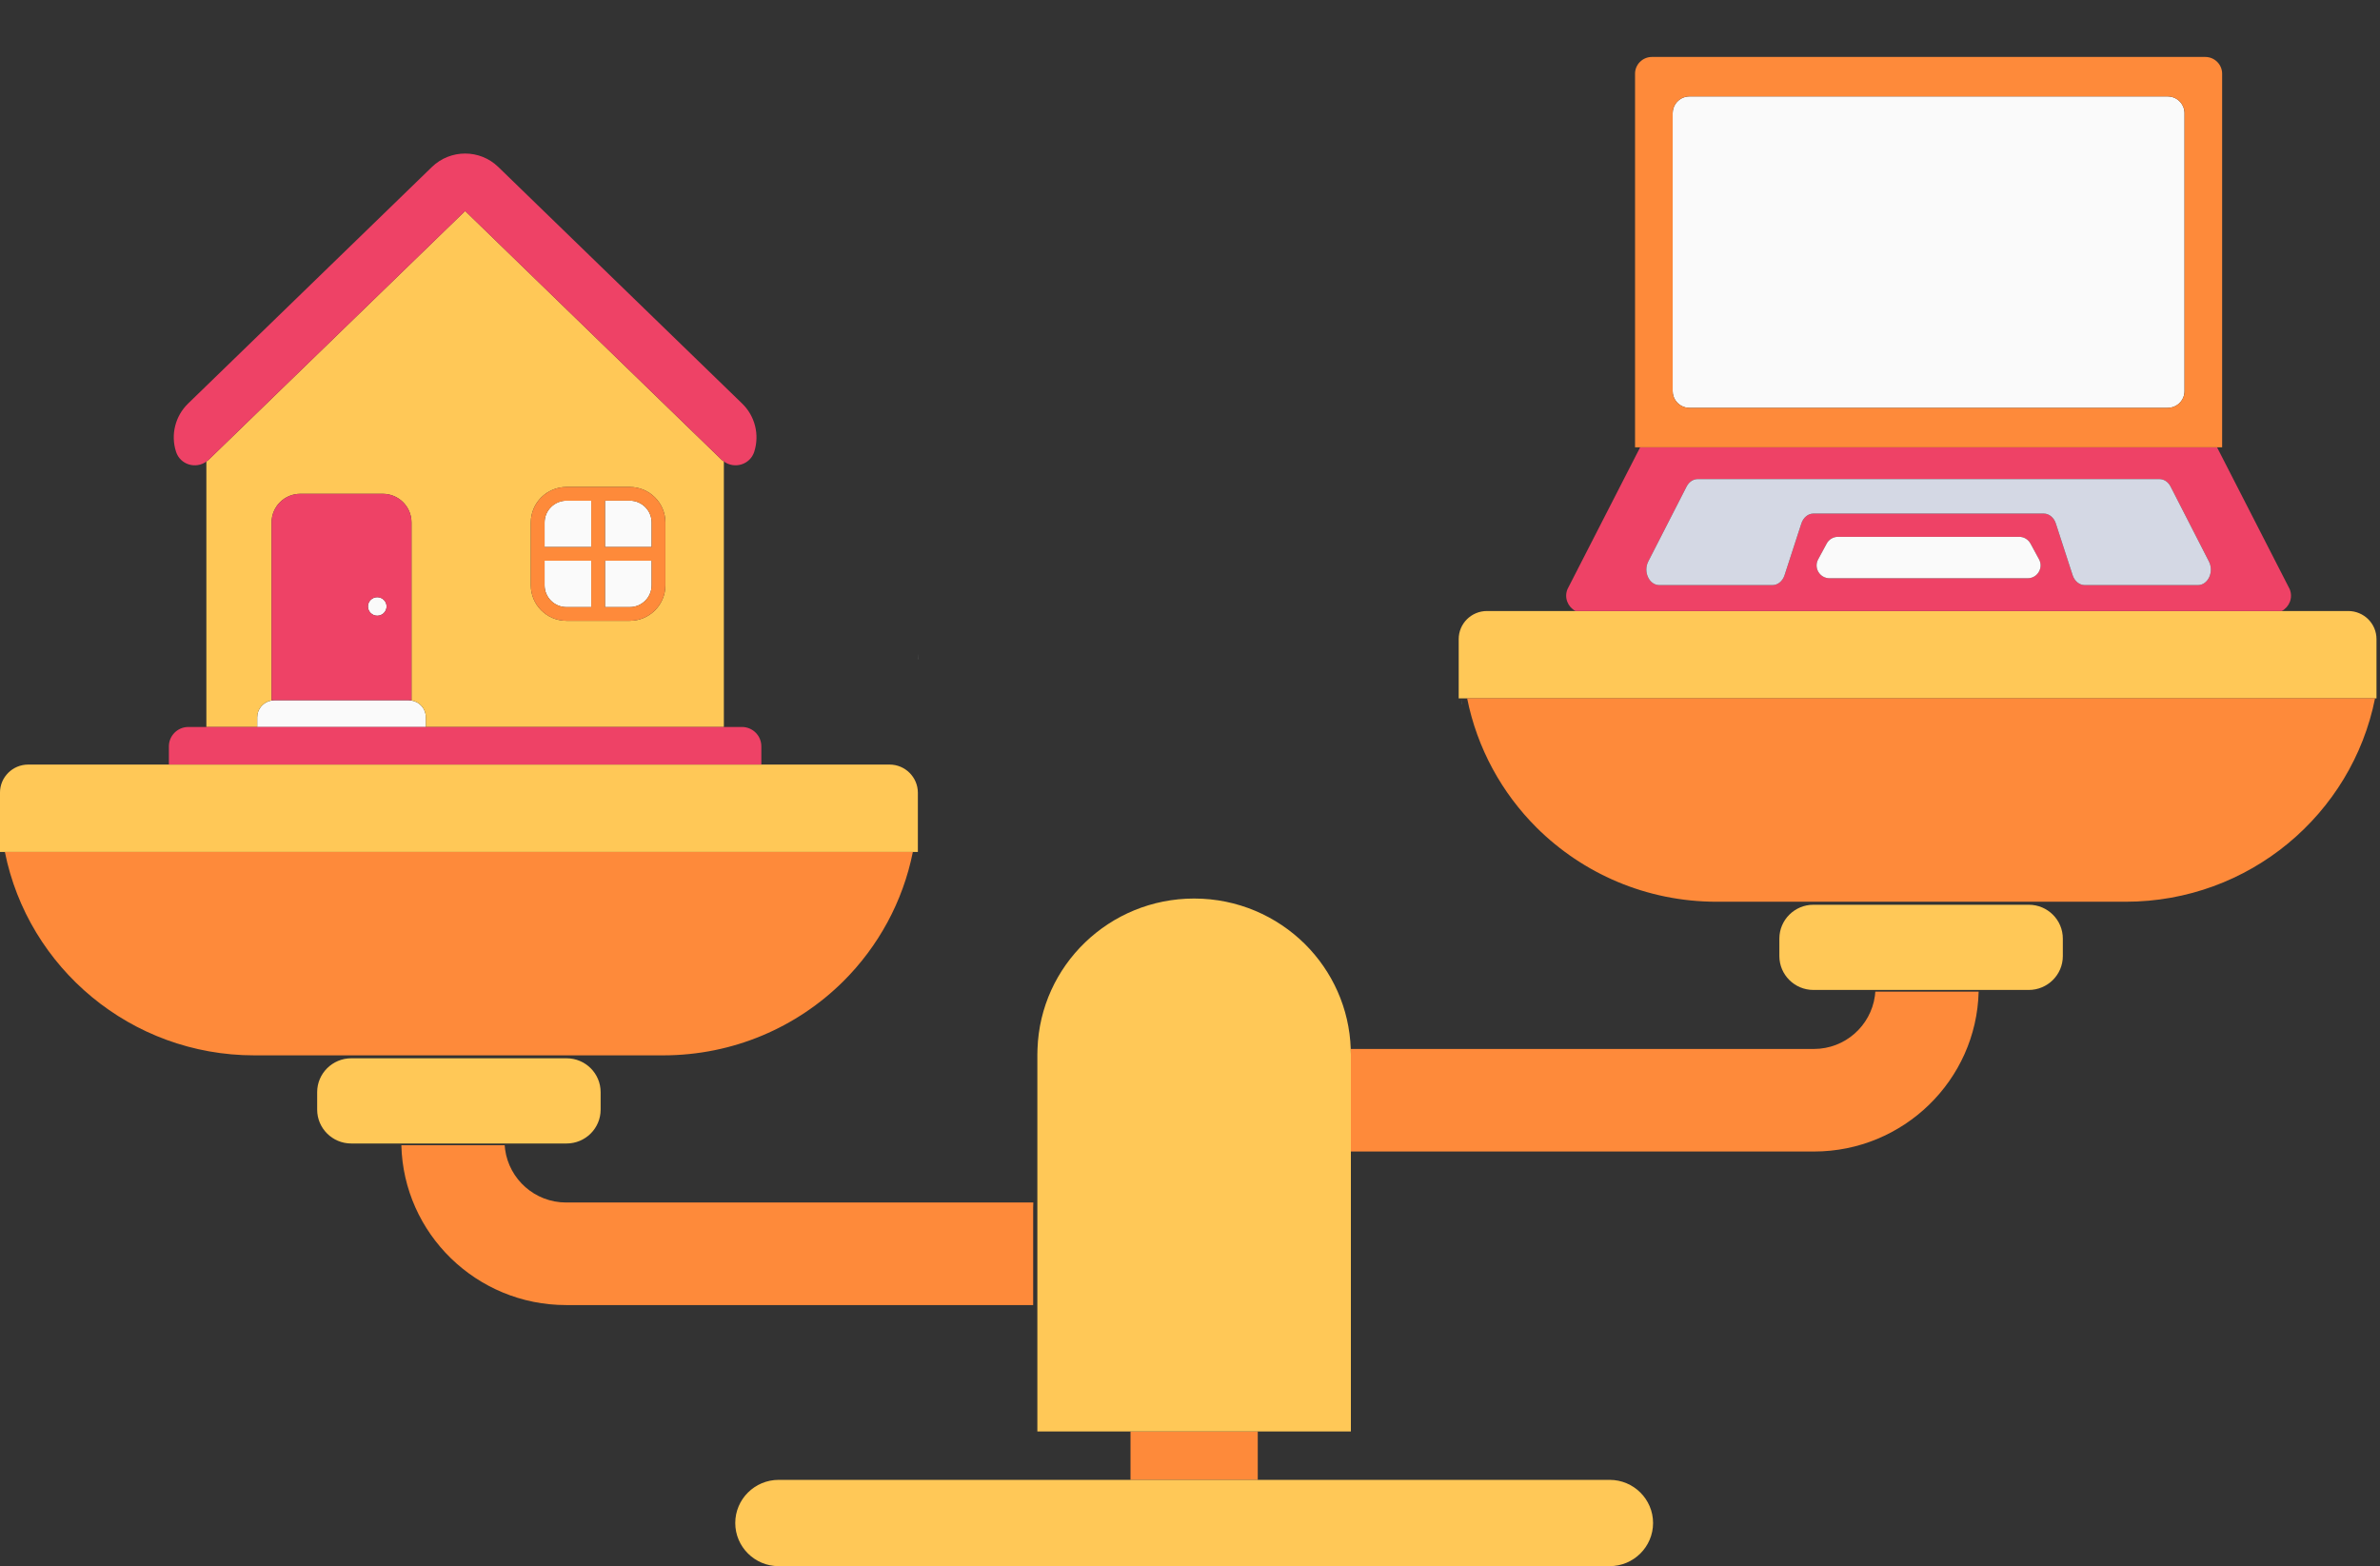 <svg width="155" height="102" viewBox="0 0 155 102" fill="none" xmlns="http://www.w3.org/2000/svg">
<rect x="0" y="0" width="155" height="102" fill="#333333" stroke="none"/>
<g clip-path="url(#clip0)">
<path d="M95.231 45.863C95.226 45.739 95.226 45.614 95.226 45.485V45.863H95.231Z" fill="white"/>
<path d="M59.783 42.563C59.783 42.693 59.783 42.817 59.778 42.942H59.783V42.563Z" fill="white"/>
<path d="M81.913 93.227H73.625V96.38H81.913V93.227Z" fill="#FE8A3A"/>
<path d="M152.931 39.794H145.069H106.485H96.84C95.823 39.794 94.999 40.613 94.999 41.624V45.485H95.321H154.454H154.772V42.942V42.563V41.624C154.772 40.613 153.948 39.794 152.931 39.794Z" fill="#FFC857"/>
<path d="M132.126 58.924H118.1C116.877 58.924 115.883 59.913 115.883 61.129V62.269C115.883 63.484 116.877 64.473 118.1 64.473H132.126C133.349 64.473 134.344 63.484 134.344 62.269V61.129C134.344 59.909 133.349 58.924 132.126 58.924Z" fill="#FFC857"/>
<path d="M84.99 61.489C83.14 59.655 80.587 58.519 77.769 58.519C72.254 58.519 67.752 62.87 67.568 68.316C67.559 68.432 67.559 68.548 67.559 68.668V74.996V93.227H73.625H81.912H87.978V74.996V68.668C87.978 68.548 87.978 68.432 87.969 68.316C87.88 65.653 86.76 63.253 84.99 61.489Z" fill="#FFC857"/>
<path d="M57.931 49.794H52.883H6.889H1.84C0.823 49.794 -0.001 50.613 -0.001 51.624V55.485H0.321H59.454H59.777V51.624C59.772 50.613 58.948 49.794 57.931 49.794Z" fill="#FFC857"/>
<path d="M36.9 68.924H22.874C21.651 68.924 20.656 69.913 20.656 71.129V72.269C20.656 73.484 21.651 74.473 22.874 74.473H36.9C38.123 74.473 39.117 73.484 39.117 72.269V71.129C39.117 69.909 38.123 68.924 36.9 68.924Z" fill="#FFC857"/>
<path d="M95.549 45.48C96.199 48.736 97.811 51.648 100.078 53.906C103.08 56.885 107.219 58.728 111.797 58.728H138.429C146.471 58.728 153.172 53.033 154.678 45.48H95.549Z" fill="#FE8A3A"/>
<path d="M122.105 64.861C121.836 66.811 120.161 68.316 118.132 68.316H87.969C87.978 68.432 87.978 68.548 87.978 68.668V74.996H118.132C123.964 74.996 128.722 70.347 128.861 64.585H122.132C122.127 64.678 122.119 64.772 122.105 64.861Z" fill="#FE8A3A"/>
<path d="M104.831 96.38H81.917H73.629H50.711C49.152 96.38 47.884 97.64 47.884 99.19C47.884 100.74 49.152 102 50.711 102H104.831C106.39 102 107.658 100.74 107.658 99.19C107.658 97.64 106.39 96.38 104.831 96.38Z" fill="#FFC857"/>
<path d="M144.388 29.133H106.816L102.085 38.368C101.852 38.93 102.112 39.535 102.605 39.794H148.599C149.091 39.535 149.351 38.934 149.118 38.368L144.388 29.133ZM132.055 37.66H119.149C118.517 37.66 118.109 36.988 118.409 36.431L118.965 35.403C119.108 35.131 119.395 34.962 119.704 34.962H131.499C131.808 34.962 132.091 35.131 132.238 35.403L132.794 36.427C133.094 36.983 132.691 37.66 132.055 37.66ZM143.142 38.106H135.769C135.424 38.106 135.115 37.852 134.985 37.465L133.887 34.089C133.762 33.702 133.448 33.448 133.103 33.448H118.1C117.755 33.448 117.446 33.702 117.316 34.089L116.219 37.465C116.093 37.852 115.78 38.106 115.435 38.106H108.061C107.407 38.106 107.004 37.242 107.344 36.569L109.844 31.684C109.996 31.386 110.27 31.203 110.561 31.203H140.643C140.934 31.203 141.207 31.386 141.359 31.684L143.859 36.569C144.204 37.242 143.801 38.106 143.142 38.106Z" fill="#EE4266"/>
<path d="M131.499 34.962H119.704C119.395 34.962 119.108 35.131 118.965 35.403L118.409 36.431C118.109 36.988 118.517 37.66 119.148 37.66H132.055C132.691 37.66 133.094 36.984 132.794 36.427L132.238 35.403C132.09 35.131 131.808 34.962 131.499 34.962Z" fill="#FAFAFA"/>
<path d="M109.123 26.082C109.32 26.372 109.651 26.563 110.032 26.563H141.171C141.628 26.563 142.018 26.287 142.183 25.9C142.237 25.766 142.269 25.624 142.269 25.472V7.37C142.269 7.223 142.237 7.076 142.183 6.947C142.018 6.555 141.628 6.279 141.171 6.279H110.032C109.651 6.279 109.32 6.471 109.123 6.76C109.06 6.849 109.015 6.943 108.984 7.045C108.952 7.147 108.935 7.259 108.935 7.37V25.472C108.935 25.588 108.952 25.695 108.984 25.797C109.015 25.9 109.06 25.998 109.123 26.082Z" fill="#FAFAFA"/>
<path d="M140.642 31.203H110.561C110.27 31.203 109.996 31.386 109.844 31.684L107.344 36.569C107.004 37.242 107.407 38.106 108.061 38.106H115.435C115.78 38.106 116.093 37.852 116.219 37.465L117.316 34.089C117.446 33.702 117.755 33.448 118.1 33.448H133.103C133.448 33.448 133.762 33.702 133.887 34.089L134.984 37.465C135.114 37.852 135.424 38.106 135.768 38.106H143.142C143.801 38.106 144.204 37.242 143.859 36.569L141.359 31.684C141.207 31.386 140.934 31.203 140.642 31.203Z" fill="#D4D8E4"/>
<path d="M106.816 29.133H144.388H144.719V4.801C144.719 4.199 144.226 3.709 143.622 3.709H107.582C106.977 3.709 106.484 4.199 106.484 4.801V29.133H106.556H106.816ZM108.935 7.37C108.935 7.259 108.953 7.147 108.984 7.045C109.015 6.942 109.06 6.849 109.123 6.76C109.32 6.47 109.652 6.279 110.032 6.279H141.171C141.628 6.279 142.018 6.555 142.184 6.947C142.242 7.076 142.273 7.223 142.273 7.37V25.472C142.273 25.624 142.242 25.766 142.184 25.9C142.018 26.287 141.628 26.563 141.171 26.563H110.032C109.652 26.563 109.32 26.372 109.123 26.082C109.06 25.998 109.015 25.9 108.984 25.797C108.953 25.695 108.935 25.588 108.935 25.472V7.37Z" fill="#FE8A3A"/>
<path d="M42.438 38.12V36.516H39.4V39.54H41.013C41.797 39.54 42.438 38.903 42.438 38.12Z" fill="#FAFAFA"/>
<path d="M42.438 34.027C42.438 33.243 41.797 32.606 41.013 32.606H39.4V35.626H42.438V34.027Z" fill="#FAFAFA"/>
<path d="M36.896 39.54H38.505V36.516H35.467V38.12C35.467 38.903 36.108 39.54 36.896 39.54Z" fill="#FAFAFA"/>
<path d="M38.505 32.606H36.896C36.108 32.606 35.467 33.243 35.467 34.027V35.626H38.505V32.606Z" fill="#FAFAFA"/>
<path d="M26.799 45.623C26.741 45.614 26.682 45.605 26.62 45.605H17.866C17.803 45.605 17.745 45.614 17.687 45.623C17.154 45.712 16.751 46.166 16.751 46.718V47.351H17.687H26.799H27.735V46.718C27.735 46.162 27.332 45.712 26.799 45.623Z" fill="#FAFAFA"/>
<path d="M16.751 46.714C16.751 46.162 17.154 45.708 17.687 45.619V34.027C17.687 32.994 18.525 32.161 19.56 32.161H24.926C25.961 32.161 26.799 32.994 26.799 34.027V45.619C27.332 45.708 27.735 46.162 27.735 46.714V47.346H47.142V30.05C47.092 30.015 47.043 29.988 46.998 29.943L44.588 27.61L30.293 13.738L15.994 27.61L13.588 29.943C13.543 29.988 13.489 30.015 13.445 30.05C13.445 30.05 13.44 30.05 13.44 30.055V47.346H16.751V46.714ZM34.571 34.027C34.571 32.753 35.611 31.716 36.896 31.716H41.013C42.294 31.716 43.334 32.753 43.334 34.027V38.119C43.334 39.393 42.294 40.431 41.013 40.431H36.896C35.611 40.431 34.571 39.393 34.571 38.119V34.027Z" fill="#FFC857"/>
<path d="M23.963 39.495C23.963 39.83 24.236 40.101 24.568 40.101C24.904 40.101 25.177 39.83 25.177 39.495C25.177 39.166 24.904 38.894 24.568 38.894C24.236 38.894 23.963 39.166 23.963 39.495Z" fill="#FAFAFA"/>
<path d="M13.44 30.059C13.44 30.055 13.445 30.055 13.445 30.055C13.489 30.019 13.543 29.992 13.588 29.948L15.994 27.614L30.293 13.743L44.588 27.614L46.998 29.948C47.043 29.992 47.092 30.019 47.142 30.055C47.831 30.562 48.848 30.268 49.121 29.422C49.475 28.313 49.175 27.098 48.333 26.283L32.452 10.875C31.252 9.708 29.334 9.708 28.129 10.875L12.249 26.283C11.411 27.098 11.106 28.313 11.465 29.422C11.738 30.268 12.75 30.562 13.44 30.059Z" fill="#EE4266"/>
<path d="M49.583 48.607C49.583 47.912 49.019 47.346 48.32 47.346H47.142H27.735H26.799H17.687H16.751H13.44H12.267C11.568 47.346 10.999 47.912 10.999 48.607V49.791H49.583V48.607Z" fill="#EE4266"/>
<path d="M36.896 31.716C35.611 31.716 34.571 32.753 34.571 34.027V38.12C34.571 39.393 35.611 40.431 36.896 40.431H41.013C42.294 40.431 43.334 39.393 43.334 38.12V34.027C43.334 32.753 42.294 31.716 41.013 31.716H36.896ZM38.505 39.54H36.896C36.108 39.54 35.467 38.903 35.467 38.12V36.516H38.505V39.54ZM38.505 35.63H35.467V34.032C35.467 33.248 36.108 32.611 36.896 32.611H38.505V35.63ZM42.438 38.12C42.438 38.903 41.797 39.54 41.013 39.54H39.401V36.516H42.438V38.12ZM42.438 34.027V35.626H39.401V32.606H41.013C41.797 32.606 42.438 33.243 42.438 34.027Z" fill="#FE8A3A"/>
<path d="M19.56 32.161C18.525 32.161 17.687 32.994 17.687 34.027V45.619C17.745 45.61 17.803 45.601 17.866 45.601H26.62C26.682 45.601 26.741 45.61 26.799 45.619V34.027C26.799 32.994 25.961 32.161 24.926 32.161H19.56ZM25.177 39.495C25.177 39.83 24.904 40.101 24.568 40.101C24.236 40.101 23.963 39.83 23.963 39.495C23.963 39.166 24.236 38.894 24.568 38.894C24.904 38.894 25.177 39.166 25.177 39.495Z" fill="#EE4266"/>
<path d="M54.922 63.91C57.189 61.652 58.801 58.74 59.451 55.485H0.318C1.828 63.037 8.53 68.733 16.566 68.733H43.199C47.781 68.728 51.921 66.889 54.922 63.91Z" fill="#FE8A3A"/>
<path d="M67.286 78.668C67.286 78.548 67.286 78.432 67.295 78.316H36.868C34.839 78.316 33.164 76.811 32.895 74.861C32.882 74.772 32.873 74.678 32.868 74.585H26.139C26.278 80.347 31.036 84.996 36.868 84.996H67.286V78.668Z" fill="#FE8A3A"/>
</g>
<defs>
<clipPath id="clip0">
<rect width="155" height="102" fill="white"/>
</clipPath>
</defs>
</svg>

